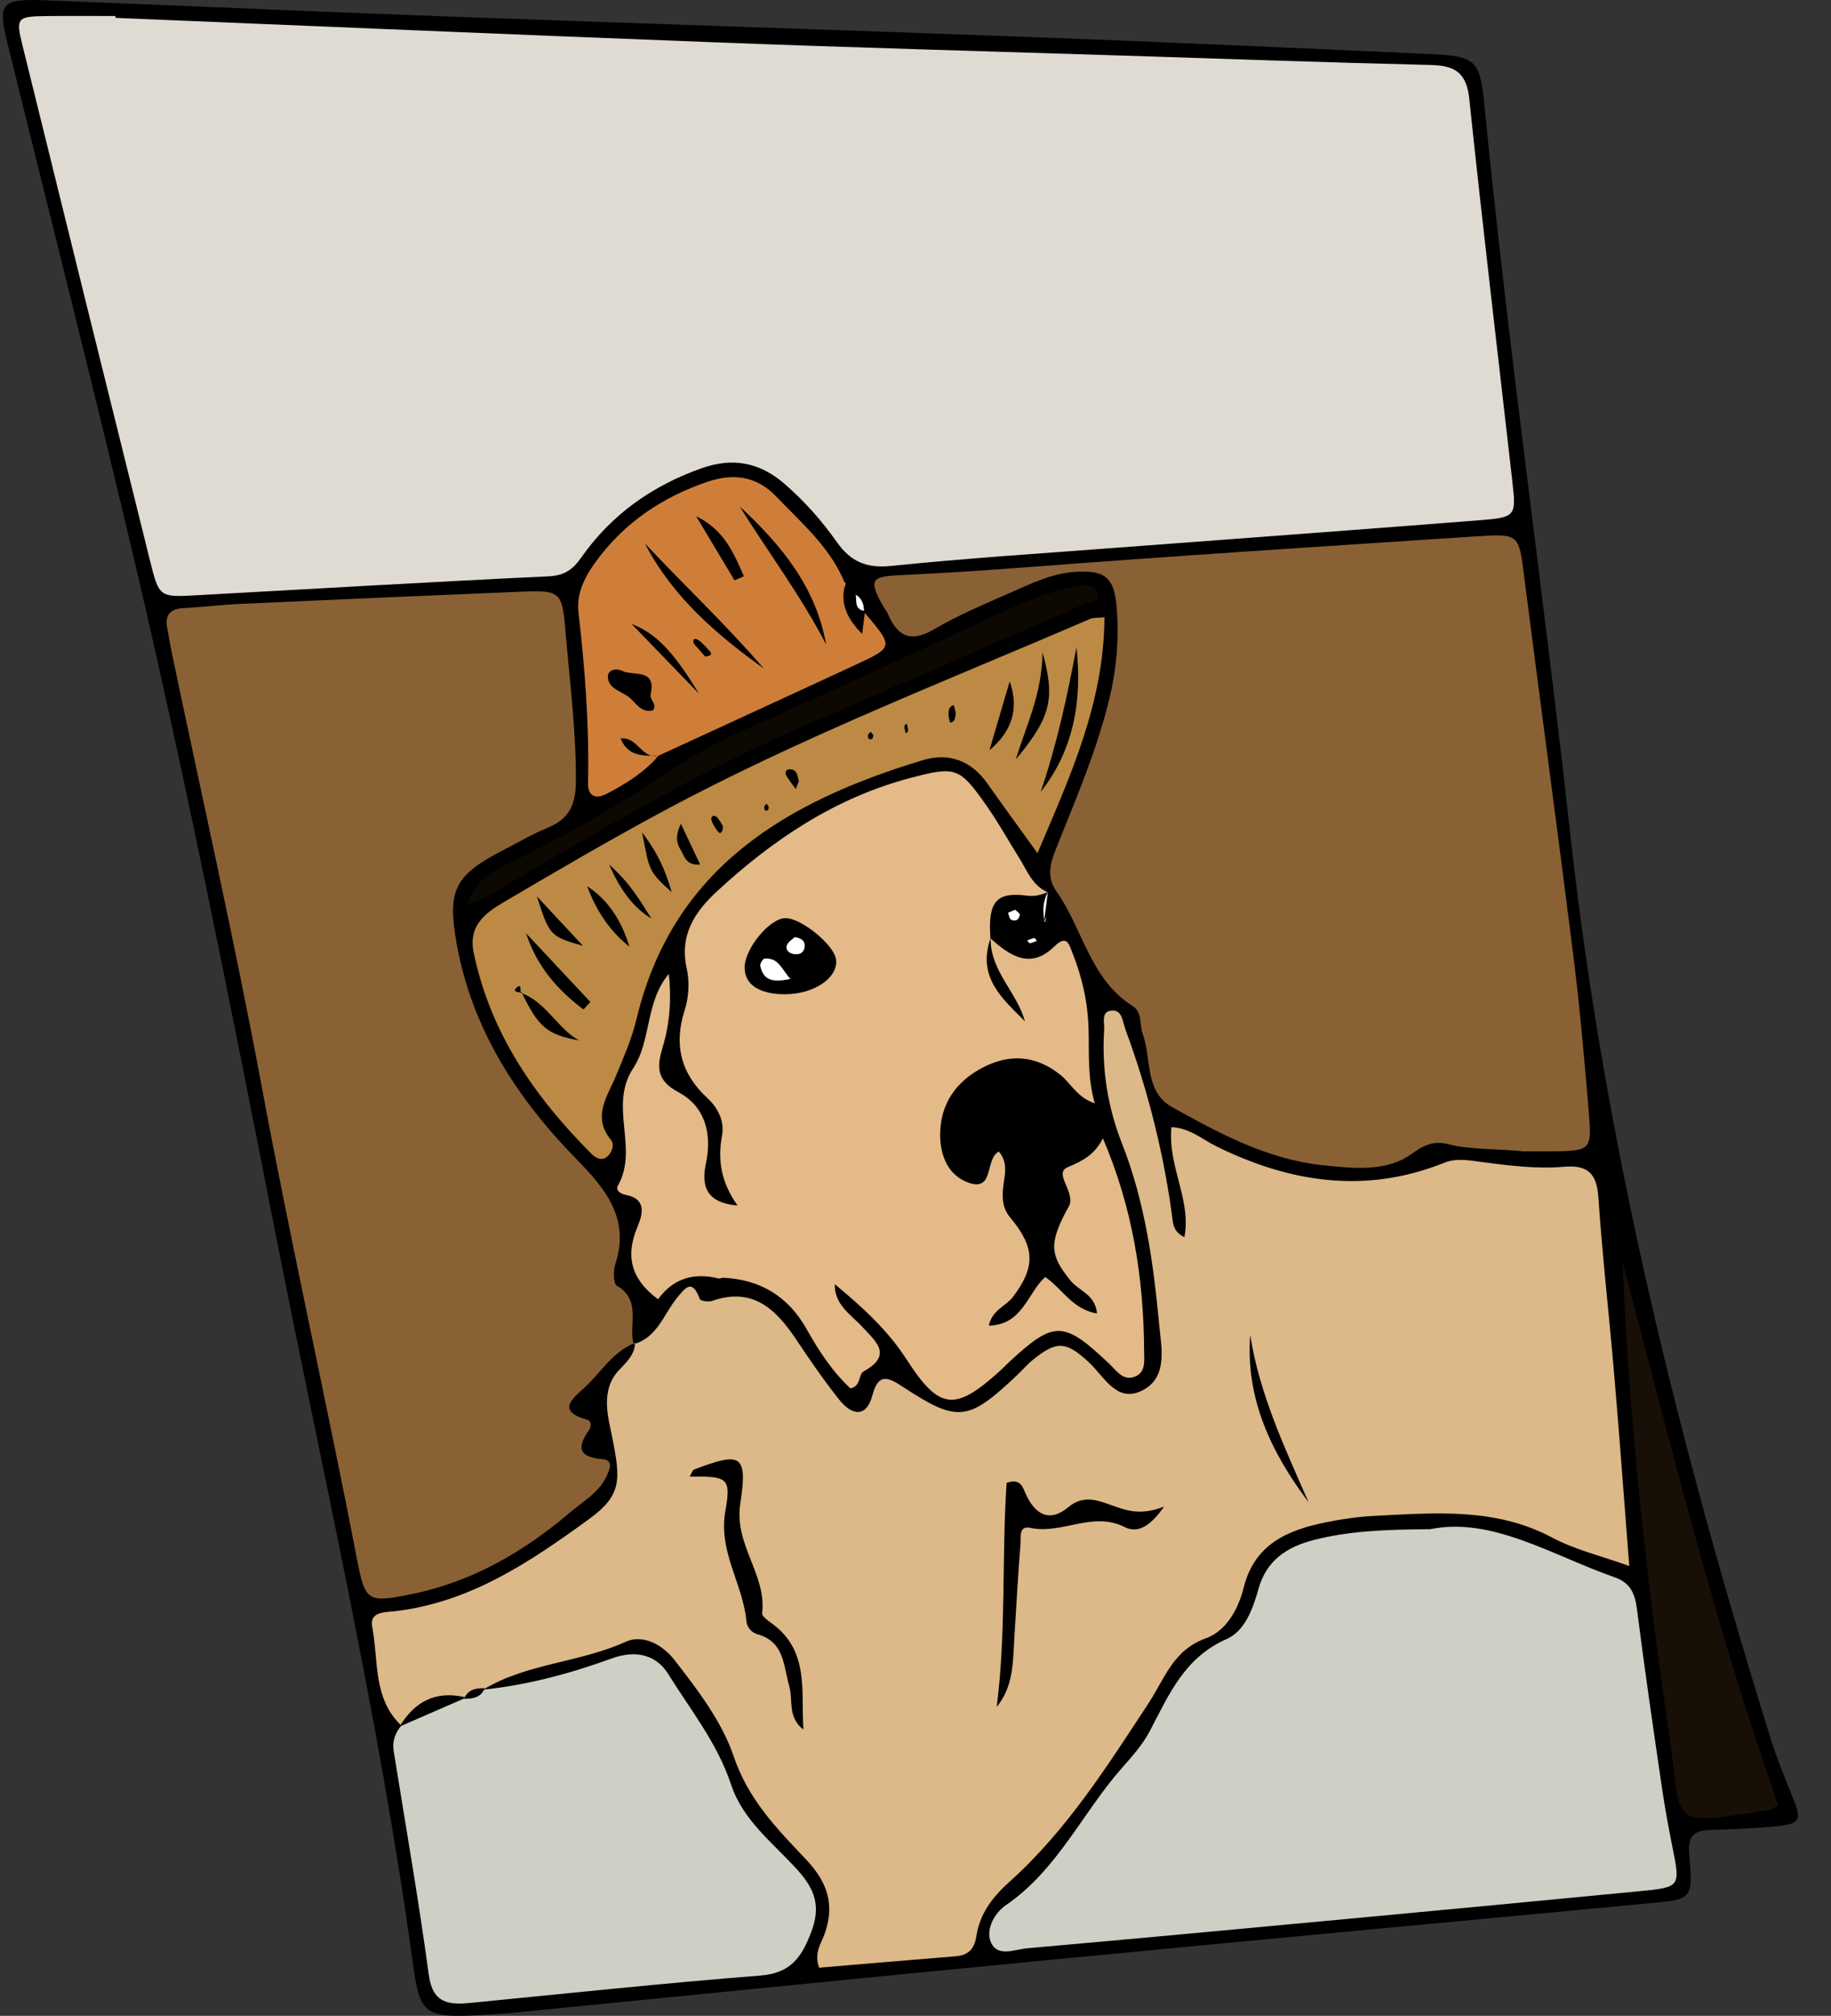 <?xml version="1.0" encoding="UTF-8"?><svg id="Layer_1" xmlns="http://www.w3.org/2000/svg" viewBox="0 0 412.41 453.78"><rect x="0" y="0" width="412.41" height="453.78" fill="#333333" stroke="none"/><defs><style>.cls-1,.cls-2,.cls-3,.cls-4,.cls-5,.cls-6,.cls-7,.cls-8,.cls-9,.cls-10,.cls-11{stroke-width:0px;}.cls-2{fill:#8a6135;}.cls-3{fill:#0d0802;}.cls-4{fill:#180f07;}.cls-5{fill:#ddb888;}.cls-6{fill:#dfdbd2;}.cls-7{fill:#bc8a45;}.cls-8{fill:#cdd0c4;}.cls-9{fill:#cf7e39;}.cls-10{fill:#fff;}.cls-11{fill:#e3ba88;}</style></defs><path class="cls-1" d="m114.33,453.19c-19.17,1.37-19.59,1.43-21.43-11.91-7.6-55.18-20.2-109.4-30.92-163.99-10.13-51.53-20.32-103.03-32.42-154.13C20.59,85.26,10.98,47.51,1.67,9.68-.54.69.25-.31,10.18.07c29.92,1.15,59.83,2.51,89.75,3.61,44.89,1.65,89.78,3.07,134.67,4.75,29.22,1.09,58.44,2.42,87.65,3.75,10.18.46,11.1,1.34,12.1,11.56,5.4,55.02,13.32,109.75,19.41,164.68,7.71,69.45,24.4,136.78,45.16,203.27,1.24,3.97,2.81,7.85,4.39,11.71,2.8,6.83,2.65,7.21-5.02,7.87-4.51.39-9.04.51-13.56.7-3.61.15-4.54,1.91-4.25,5.45.85,10.13.7,10.11-8.76,11-45.35,4.26-90.71,8.47-136.06,12.84-42.23,4.07-84.44,8.31-121.33,11.95Z"/><path class="cls-6" d="m26.01,4.02c45.2,1.86,90.39,3.81,135.59,5.53,30.61,1.17,61.22,2.01,91.84,2.98,22.96.73,45.91,1.56,68.88,2.1,5.42.13,8.01,1.76,8.62,7.64,3,28.68,6.43,57.32,9.68,85.97.91,8.03.89,8.22-7.73,8.9-27.04,2.13-54.09,4.09-81.14,6.14-16.99,1.29-34.01,2.37-50.95,4.11-5.61.58-9.17-.91-12.33-5.39-3.4-4.83-7.34-9.27-11.86-13.16-5.49-4.73-11.52-5.9-18.45-3.48-11.19,3.92-20.44,10.45-27.23,20.13-2,2.85-3.86,4.08-7.47,4.25-26.41,1.24-52.81,2.82-79.21,4.26-8.29.45-8.41.45-10.42-7.62C24.18,87.61,14.58,48.81,5.01,10c-1.47-5.95-1.11-6.31,5.34-6.38,5.22-.06,10.44-.01,15.66-.01,0,.14,0,.28,0,.41Z"/><path class="cls-5" d="m142.75,302.57c5.29-1.47,6.7-6.65,9.65-10.3,2.13-2.63,3.51-4.38,5.23.16.17.44,1.95.7,2.77.41,9.16-3.2,14.38,1.88,18.94,8.7,3.09,4.62,6.25,9.23,9.71,13.57,2.8,3.51,6.12,4.14,7.47-1.09,1.33-5.14,3.74-3.86,6.68-1.93,12.48,8.17,14.75,7.96,25.73-2.38,1.27-1.19,2.4-2.54,3.75-3.63,5.32-4.31,7.44-4.17,12.53.54,3.43,3.18,6.21,9.13,11.8,6.52,6.17-2.89,4.57-9.66,4.08-14.96-1.29-13.85-3.21-27.65-8.36-40.73-3.24-8.24-4.6-16.75-4.03-25.57.1-1.57-.7-4.04,1.41-4.35,2.7-.39,2.65,2.23,3.38,4.21,5.18,14.01,8.76,28.4,10.67,43.21.18,1.41.78,2.66,2.61,3.55,1.63-8.41-3.8-15.91-2.91-24.77,4.14.18,6.99,2.79,10.15,4.34,16.62,8.17,33.61,10.77,51.28,3.68,2.77-1.11,5.54-.55,8.23-.2,6.23.82,12.48,1.63,18.73,1.1,5.32-.46,7.39,1.45,7.76,6.84.93,13.52,2.47,27,3.62,40.51,1.17,13.78,2.18,27.58,3.34,42.52-6.43-2.31-12.25-3.67-17.33-6.38-12.75-6.8-26.29-5.58-39.82-4.92-3.81.19-7.63.74-11.37,1.5-8.54,1.75-15.9,4.93-18.32,14.66-1.2,4.81-3.89,9.73-8.49,11.4-7.45,2.69-9.22,8.97-12.98,14.69-9.3,14.16-18.47,28.66-31.29,40.14-3.77,3.38-6.67,7.13-7.44,12.17-.43,2.85-1.74,4.36-4.64,4.59-10.33.83-20.66,1.72-30.79,2.57-1.2-3.34.44-5.38,1.23-7.59,2.34-6.55.72-11.61-4.22-16.82-6.45-6.8-12.99-13.47-16.24-23.13-2.66-7.89-8.16-15.04-13.38-21.76-2.25-2.9-6.68-6.01-11.07-4.02-10.33,4.68-22.14,4.77-31.99,10.73-.11.49-.21.98-.32,1.47-.43.92-.94,1.8-1.49,2.66-.64.8-1.42,1.45-2.3,1.99-4.05,2.17-8.44,2.43-12.91,2.12-.48-.05-.95-.1-1.43-.16-6.44-6.14-5.09-14.66-6.54-22.25-.67-3.49,3.09-3.24,5.24-3.5,16.91-2.01,30.41-11.13,43.64-20.76,7.43-5.41,7.09-8.84,5.11-18.71-.82-4.08-2.7-10.32,1.63-14.83,1.65-1.72,3.51-3.44,3.6-6.13l-.34.31Z"/><path class="cls-2" d="m143.08,302.27c-5.11,1.97-7.75,6.77-11.56,10.22-2.44,2.21-6.26,5.19.57,7.03,1.16.31,1.19,1.52.54,2.45-2.79,4.01-2.22,6.06,3.09,6.5,2.64.22,1.54,2.5.81,4.01-1.75,3.6-5.25,5.51-8.12,7.96-10.46,8.92-22.15,15.66-35.76,18.42-9.96,2.02-10.41,1.63-12.29-8.11-6.84-35.46-14.81-70.69-21.42-106.2-6.1-32.77-13.49-65.29-20.31-97.93-.35-1.7-.6-3.42-.95-5.12-.62-3.1.67-4.46,3.78-4.62,4.17-.21,8.32-.74,12.48-.93,20.84-.95,41.68-1.86,62.53-2.72,10.28-.42,10.11-.35,11.04,10.46.92,10.72,2.28,21.38,2.2,32.21-.04,5.27-1.52,8.45-6.34,10.43-3.52,1.45-6.84,3.41-10.24,5.16-10.73,5.53-12.42,8.95-10.29,20.87,3.45,19.22,13.51,34.77,26.91,48.48,6.43,6.57,12.25,13.34,8.85,23.68-.49,1.5-.48,4.43.35,4.91,5.65,3.31,2.56,8.81,3.76,13.16.01-.01.35-.32.35-.32Z"/><path class="cls-2" d="m343.29,259.2c-6.02-.69-11.62-.26-17.11-1.64-2.98-.75-5.19-.04-8.19,2.16-5.71,4.18-13.25,3.3-20.17,2.56-12.43-1.32-23.23-7.17-33.87-13.09-6.21-3.45-4.54-11.01-6.61-16.6-.74-1.99.05-4.7-2.31-6.19-9.55-6.03-11.11-17.34-17.08-25.74-2.62-3.68-1.04-7.24.42-10.88,4.27-10.65,8.77-21.21,11.49-32.44,1.66-6.88,2.22-13.77,1.65-20.72-.54-6.73-2.73-8.36-9.49-7.88-5.33.38-10.04,2.77-14.8,4.84-5.74,2.5-11.55,4.98-16.94,8.13-5.28,3.09-8.18,1.42-10.32-3.56-.27-.63-.75-1.17-1.09-1.78-3.13-5.68-2.78-6.57,3.45-6.87,9.39-.45,18.76-1.03,28.14-1.75,33.99-2.62,68.02-4.78,102.04-7.01,9.73-.64,9.59-.46,10.8,9.05,3.66,28.63,7.55,57.23,11.14,85.86,1.43,11.38,2.42,22.82,3.38,34.25.77,9.16.61,9.18-8.75,9.28-2.09.02-4.18,0-5.78,0Z"/><path class="cls-11" d="m236.03,200.82c-1.54.64-2.91,1.03-4.82.79-6.92-.88-8.72,1.47-8.12,9.64q-.14,6.22,5.92,16.54c-2.8-5.22-7.59-9.73-5.9-16.55,4.4,3.96,9.03,7.08,14.41,1.77,2.83-2.79,3.34-.24,4.02,1.46,2.22,5.52,3.49,11.29,3.65,17.25.15,5.43-.28,10.88,1.4,16.64-4.02-1.33-5.35-4.48-7.76-6.41-5.56-4.44-11.48-4.78-17.54-1.6-5.96,3.12-9.5,8.13-9.53,15.05-.02,4.87,1.91,9.36,6.6,10.9,5.63,1.85,3.47-5.51,6.63-7.07,2.22,2.66,1.22,5.45.95,8.16-.24,2.46-.13,4.64,1.67,6.78,5.63,6.72,5.57,11.18.52,17.8-1.59,2.09-4.63,2.86-5.41,6.43,7.61-.14,8.69-7.29,12.69-10.94,3.81,2.56,6.12,7.31,11.68,8.21-.41-4.31-4.06-5.07-5.91-7.33-4.65-5.69-4.93-8.31-1-15.76.16-.3.33-.59.5-.88,1.85-3.19-3.56-7.55-.18-8.97,3.38-1.42,5.96-2.72,7.92-6.47,6.7,15.64,9.2,31.56,9.28,47.95.01,2.01.4,4.53-1.83,5.57-2.83,1.32-4.38-1.23-6.07-2.83-10.2-9.65-12.33-9.73-22.28-.55-.77.71-1.49,1.47-2.26,2.17-10.21,9.26-13.69,8.88-21.08-2.57-4.31-6.68-10.07-11.88-16.16-16.92-.06,4.72,3.67,6.85,6.26,9.66,3.09,3.35,6.85,6.33.21,9.99-1.11.61-.59,3.39-2.95,3.8-4.07-3.77-7.11-8.45-9.83-13.29-4.17-7.43-10.43-11.2-18.83-11.62-.33-.02-.7.26-1,.18q-8.69-2.17-13.66,4.67c-5.84-4.31-7.53-9.39-4.65-16.28,1.1-2.64,2.28-6.32-2.71-7.23-.93-.17-2.33-.93-1.68-2.08,4.74-8.31-2.13-17.95,3.41-26.36,4.18-6.33,2.68-14.92,8.06-21.29.58,5.52.27,10.94-1.36,16.39-1.21,4.05-1.78,7.44,3.45,10.2,5.97,3.15,7.72,9.19,6.26,16.06-1.02,4.81-.18,8.9,7.12,9.48-3.67-5.15-4.54-10.16-3.49-15.74.57-3.02-.75-6.07-3.28-8.41-5.92-5.46-7.67-11.94-5.14-19.8.93-2.88,1.14-6.37.48-9.31-1.7-7.54,1.74-12.78,6.78-17.44,12.67-11.71,26.74-21.12,43.67-25.56,10.22-2.68,11-2.41,17.23,6.51,2.59,3.7,4.78,7.67,7.18,11.5,1.8,2.86,2.96,6.26,6.44,7.74,0-.01.01-.01.01-.02Z"/><path class="cls-8" d="m322.14,344.23c13.91-2.83,27.31,5.84,41.61,10.86,3.44,1.21,4.51,3.62,4.95,7.1,1.7,13.43,3.67,26.83,5.63,40.23.65,4.47,1.47,8.92,2.36,13.35,1.81,8.94,1.81,9.06-7.28,9.94-21.79,2.11-43.58,4.16-65.37,6.2-24.22,2.26-48.43,4.52-72.66,6.66-2.85.25-6.84,2.15-8.25-1.51-1.12-2.9.95-6.49,3.46-8.21,11.6-7.93,17.21-20.81,26.15-30.91,2.3-2.6,4.68-5.28,6.27-8.32,4.28-8.17,7.81-16.53,17.3-20.67,4.03-1.76,5.9-6.76,7.12-11.19,1.8-6.52,6.42-9.55,12.54-11.11,7.83-2,15.8-2.34,26.16-2.42Z"/><path class="cls-8" d="m108.84,380.35c9.97-1.03,19.65-3.64,28.96-7.03,5.74-2.09,10.15-.56,12.66,3.45,5.05,8.09,11.13,15.65,14.2,24.94,2.67,8.09,9.51,13.2,14.93,19.19,3.98,4.4,5.32,8.19,3.16,13.93-2.14,5.7-4.61,9.34-11.46,9.88-21.78,1.71-43.51,4.03-65.26,6.15-4.9.48-8.57.19-9.45-6.3-2.28-16.83-5.21-33.58-7.9-50.35-.36-2.23.32-4.09,1.72-5.77,0,0-.4.24-.4.24,4.06-4.36,9.42-5.74,15.03-6.54l-.48.27c1.26-1.35,3.4-.98,4.65-2.38l-.36.33Z"/><path class="cls-7" d="m248.77,138.93c-.11,19.37-7.69,35.72-15.09,53.12-4.1-5.68-7.74-10.65-11.29-15.68-3.65-5.18-8.69-7.02-14.57-5.24-30.63,9.27-56.31,24.16-64.46,58.3-1.06,4.44-2.89,8.53-4.6,12.71-1.9,4.62-5.48,9.17-1.17,14.44.88,1.08.27,2.84-.8,3.76-1.25,1.07-2.59.39-3.63-.66-12.74-12.77-22.7-27.13-26.46-45.19-1.29-6.19,2.68-9.01,6.9-11.49,11.68-6.87,23.38-13.72,35.3-20.14,31.19-16.8,64.23-29.56,96.7-43.57.6-.26,1.35-.16,3.17-.35Z"/><path class="cls-9" d="m194.62,137.77c6.66,7.83,6.68,7.88-1.64,11.75-14.88,6.91-29.8,13.74-44.7,20.61-1.26,1.47-2.35.26-3.48-.22,1.14.5,2.23,1.67,3.51.26-3.27,3.74-7.41,6.32-11.75,8.56-2.28,1.19-4.18.57-4.11-2.4.29-12.9-.68-25.71-2.16-38.51-.5-4.35,1.54-8.17,4.05-11.58,6.4-8.69,14.99-14.43,25.14-17.83,5.68-1.9,10.96-1.26,15.35,3.35,5.74,6.03,12.21,11.47,15.45,19.47.07.39.14.78.21,1.18.5,1.97,1.3,3.75,2.98,5.02.38.11.77.22,1.15.32Z"/><path class="cls-4" d="m365.47,284.07c10.82,41.02,20.9,82.24,35.05,122.23-.76.47-1.29,1.05-1.9,1.14-23.21,3.49-19.65,3.85-22.49-15.68-5.2-35.69-9.22-71.49-10.66-107.68Z"/><path class="cls-3" d="m105.23,203.67c1.94-5.92,5.88-7.59,9.58-9.4,12.81-6.26,25.1-13.36,36.95-21.32,7.79-5.23,16.42-8.96,25.02-12.75,16.51-7.28,32.86-14.95,49.23-22.55,5.69-2.64,11.47-4.91,17.7-5.86,1.43-.22,2.87.06,3.42,1.6.8,2.21-1.33,1.96-2.37,2.41-21.32,9.28-42.67,18.48-63.98,27.76-24.88,10.84-48.14,24.72-71.44,38.49-.83.49-1.81.72-4.11,1.61Z"/><path class="cls-10" d="m228.67,204.78c.36.39,1.07.82,1.03,1.15-.14,1.07-.94,1.61-1.95,1.09-.4-.2-.49-1.01-.72-1.54.55-.23,1.1-.47,1.65-.7Z"/><path class="cls-10" d="m192.6,133.77c1.58.88,2.03,2.32,2.01,4.01,0,0,.22-.22.22-.22-2.91,1.32-3.07-.57-3.07-2.64.28-.38.56-.76.84-1.15Z"/><path class="cls-10" d="m236.02,200.84c-.29,2.21-.57,4.41-.86,6.62.65-1.23-.26.28.47-.91.18-.29.07.03-.33.98-.49-2.31-.44-4.57.72-6.7,0,0-.01.02-.01.02Z"/><path class="cls-10" d="m233.54,211.81c-.52.18-1.04.43-1.58.51-.17.02-.4-.4-.6-.62.54-.19,1.06-.44,1.61-.54.15-.03.38.42.57.66Z"/><path class="cls-10" d="m190.28,131.25c-.16,1.7,1.5,1.72,2.32,2.52,0,0,.09-.33.09-.33-2,.5-3.06.08-2.17-2.23l-.24.04Z"/><path class="cls-10" d="m235.16,207.46c.37-.05.74-.09,1.11-.14-.29.05-.57.11-.91.18-.05.02-.2-.05-.2-.05Z"/><path class="cls-1" d="m224.5,384.22c2.16-16.87,1.1-33.83,2.23-50.41,3.14-1.12,3.63.99,4.25,2.37,2.13,4.79,5.43,6.65,9.69,3.06,3.43-2.89,6.9-1.38,9.72-.39,3.32,1.16,6.38,2.38,11.79.31-3.26,4.71-6.1,5.99-8.87,4.59-7.23-3.65-14.14,1.72-21.24.18-2.69-.58-2.09,2.18-2.21,3.58-.57,6.93-.92,13.89-1.37,20.83-.36,5.49-.08,11.12-3.98,15.88Z"/><path class="cls-1" d="m180.97,389.35c-3.67-2.85-2.28-6.58-3.21-9.81-1.31-4.54-1.06-9.95-7.1-11.64-1.4-.39-2.41-1.55-2.55-3.02-.77-8.39-6.39-15.59-4.72-24.82,1.36-7.54.32-7.73-8.04-7.67.35-.56.57-1.44,1.06-1.62,10.45-3.95,12.05-3.46,10.33,7.72-1.43,9.33,5.97,15.95,4.92,24.65-.08.63,1.15,1.58,1.95,2.14,8.87,6.2,6.74,15.67,7.35,24.06Z"/><path class="cls-1" d="m281.59,300.5c2.09,13.35,7.8,25.45,13.16,37.68-8.37-11.17-14.23-23.22-13.16-37.68Z"/><path class="cls-1" d="m105.02,382.13c-5.01,2.18-10.02,4.36-15.03,6.54,3.46-5.75,8.33-8.23,15.03-6.54Z"/><path class="cls-1" d="m109.19,380.03c-.87,2.12-2.69,2.38-4.65,2.38.85-2.15,2.68-2.41,4.65-2.38Z"/><path class="cls-1" d="m176.83,223.82c-5.8,0-9.14-2.2-9.11-6.03.03-4.32,5.68-11.12,9.23-11.11,3.61.01,11.04,6.14,11.37,9.38.42,4.09-4.99,7.74-11.49,7.75Z"/><path class="cls-1" d="m223.11,211.23c-.04,7.43,5.93,12.08,7.74,18.66-5.06-5.07-10.78-9.84-7.76-18.65,0,0,.02-.01.02-.01Z"/><path class="cls-1" d="m234.39,178.28c3.7-10.8,6.01-21.64,8.07-32.56,1.31,11.94-.58,23.09-8.07,32.56Z"/><path class="cls-1" d="m228.82,170.94c2.18-7.41,5.86-14.4,6-24.08,2.91,10.49,1.86,14.58-6,24.08Z"/><path class="cls-1" d="m131.41,227.24c-5.76-4.35-10.49-9.65-12.91-17.14,4.83,5.15,9.65,10.3,14.48,15.46-.52.56-1.05,1.12-1.57,1.68Z"/><path class="cls-1" d="m227.42,153.4c2.22,6.25.39,11.32-4.56,15.49,1.52-5.16,3.04-10.33,4.56-15.49Z"/><path class="cls-1" d="m141.77,213.09c-4.5-3.52-7.52-8.22-9.52-13.6,4.9,3.23,7.78,7.91,9.52,13.6Z"/><path class="cls-1" d="m120.94,201.79c3.83,4.11,6.8,7.3,10.38,11.13-7.43-2.14-7.56-2.28-10.38-11.13Z"/><path class="cls-1" d="m117.22,223.47c5.76,2,8.16,7.87,13.17,10.73-7.26-1.32-9.17-3.04-12.96-10.95l-.22.21Z"/><path class="cls-1" d="m137.23,194.64c4.95,4.44,6.82,7.99,9.5,12.14q-5.82-3.47-9.5-12.14Z"/><path class="cls-1" d="m144.64,187.36c3.81,5.15,5.3,8.8,6.65,13.48-5.1-4.64-5.04-4.67-6.65-13.48Z"/><path class="cls-1" d="m153.37,185.45c1.66,3.51,2.87,6.06,4.33,9.15-3.26.33-3.59-2.03-4.45-3.39-.82-1.31-1.23-2.96.11-5.75Z"/><path class="cls-1" d="m179.93,175.85c-.24.61-.47,1.19-.7,1.76-.71-.99-1.48-1.95-2.11-2.99-.42-.7-.08-1.45.7-1.45,1.77,0,1.81,1.49,2.11,2.69Z"/><path class="cls-1" d="m215.28,160.52c-.19.86,0,1.93-1.21,2.15-.05,0-.43-1.1-.43-1.69,0-.91-.02-1.93,1.19-2.25.15.59.3,1.18.45,1.78Z"/><path class="cls-1" d="m162.86,186.06c-.11,1.37-.62,1.76-1.09,1.2-.65-.77-1.23-1.7-1.53-2.66-.24-.78.53-1.26,1.16-.71.7.63,1.11,1.61,1.46,2.16Z"/><path class="cls-1" d="m196.72,165.51c-.09.28-.11.75-.29.81-.74.27-1.09-.11-.88-.97.06-.23.41-.39.62-.58.18.24.36.49.54.73Z"/><path class="cls-1" d="m204.22,162.86c.12.54.3,1.07.32,1.62,0,.2-.34.42-.53.63-.12-.54-.3-1.08-.32-1.62,0-.2.34-.42.53-.63Z"/><path class="cls-1" d="m173.03,182.37c-.22.05-.57.2-.63.12-.16-.21-.33-.55-.27-.77.23-.87.63-.93.98-.18.1.22-.04.55-.08.83Z"/><path class="cls-1" d="m117.43,223.25c-.77.41-1.72-.21-1.4-.57,1.31-1.48,1.27-.25,1.18.79,0,0,.22-.21.22-.21Z"/><path class="cls-1" d="m172.04,150.5c-10.64-7.64-20.55-16.13-26.78-28.16,8.86,9.43,18.28,18.28,26.78,28.16Z"/><path class="cls-1" d="m166.59,113.99c9.3,8.57,17.2,18.14,19.48,31.08-5.63-10.88-12.97-20.66-19.48-31.08Z"/><path class="cls-1" d="m157.42,156.14c-5.48-5.67-10.96-11.34-15.15-15.67,5.09,1.97,9.04,5.54,15.15,15.67Z"/><path class="cls-1" d="m147.04,159.92c-2.57.6-3.71-1.54-5.15-2.8-1.73-1.52-4.84-1.93-4.98-4.71-.08-1.7,2.01-2.03,3.16-1.42,2.48,1.3,7.85-.68,6.48,5.34-.28,1.21,1.61,2.21.49,3.6Z"/><path class="cls-1" d="m165.44,130.63c-2.88-4.8-5.76-9.6-8.63-14.4,6.24,2.96,8.46,8.25,10.74,13.5-.7.3-1.4.6-2.11.9Z"/><path class="cls-1" d="m190.52,131.21c1.06.42,1.96.99,2.17,2.23.4,1.53-.51,3.76,2.15,4.11-.21,1.69-.43,3.38-.65,5.14q-5.77-5.65-3.67-11.48Z"/><path class="cls-1" d="m158.84,147.8c-.66-.74-1.51-1.69-2.34-2.65-.65-.75-.29-1.62.4-1.28,1.1.54,1.94,1.66,2.85,2.57.73.73.57,1.19-.91,1.36Z"/><path class="cls-1" d="m148.31,170.16c-3.29-.09-6.8.3-8.53-3.91,3.79-.52,4.8,4.72,8.49,3.87,0,0,.04.04.04.04Z"/><path class="cls-10" d="m178.03,220.37c-3.49.71-6.06.67-6.78-2.95-.1-.49.57-1.61.95-1.64,3.25-.26,3.91,2.57,5.84,4.58Z"/><path class="cls-10" d="m179.02,210.96c1.4.19,2.21.79,2.22,1.84.01,1.64-1.12,2.24-2.58,1.94-.99-.2-1.89-.97-1.37-2.09.35-.75,1.24-1.24,1.73-1.7Z"/></svg>